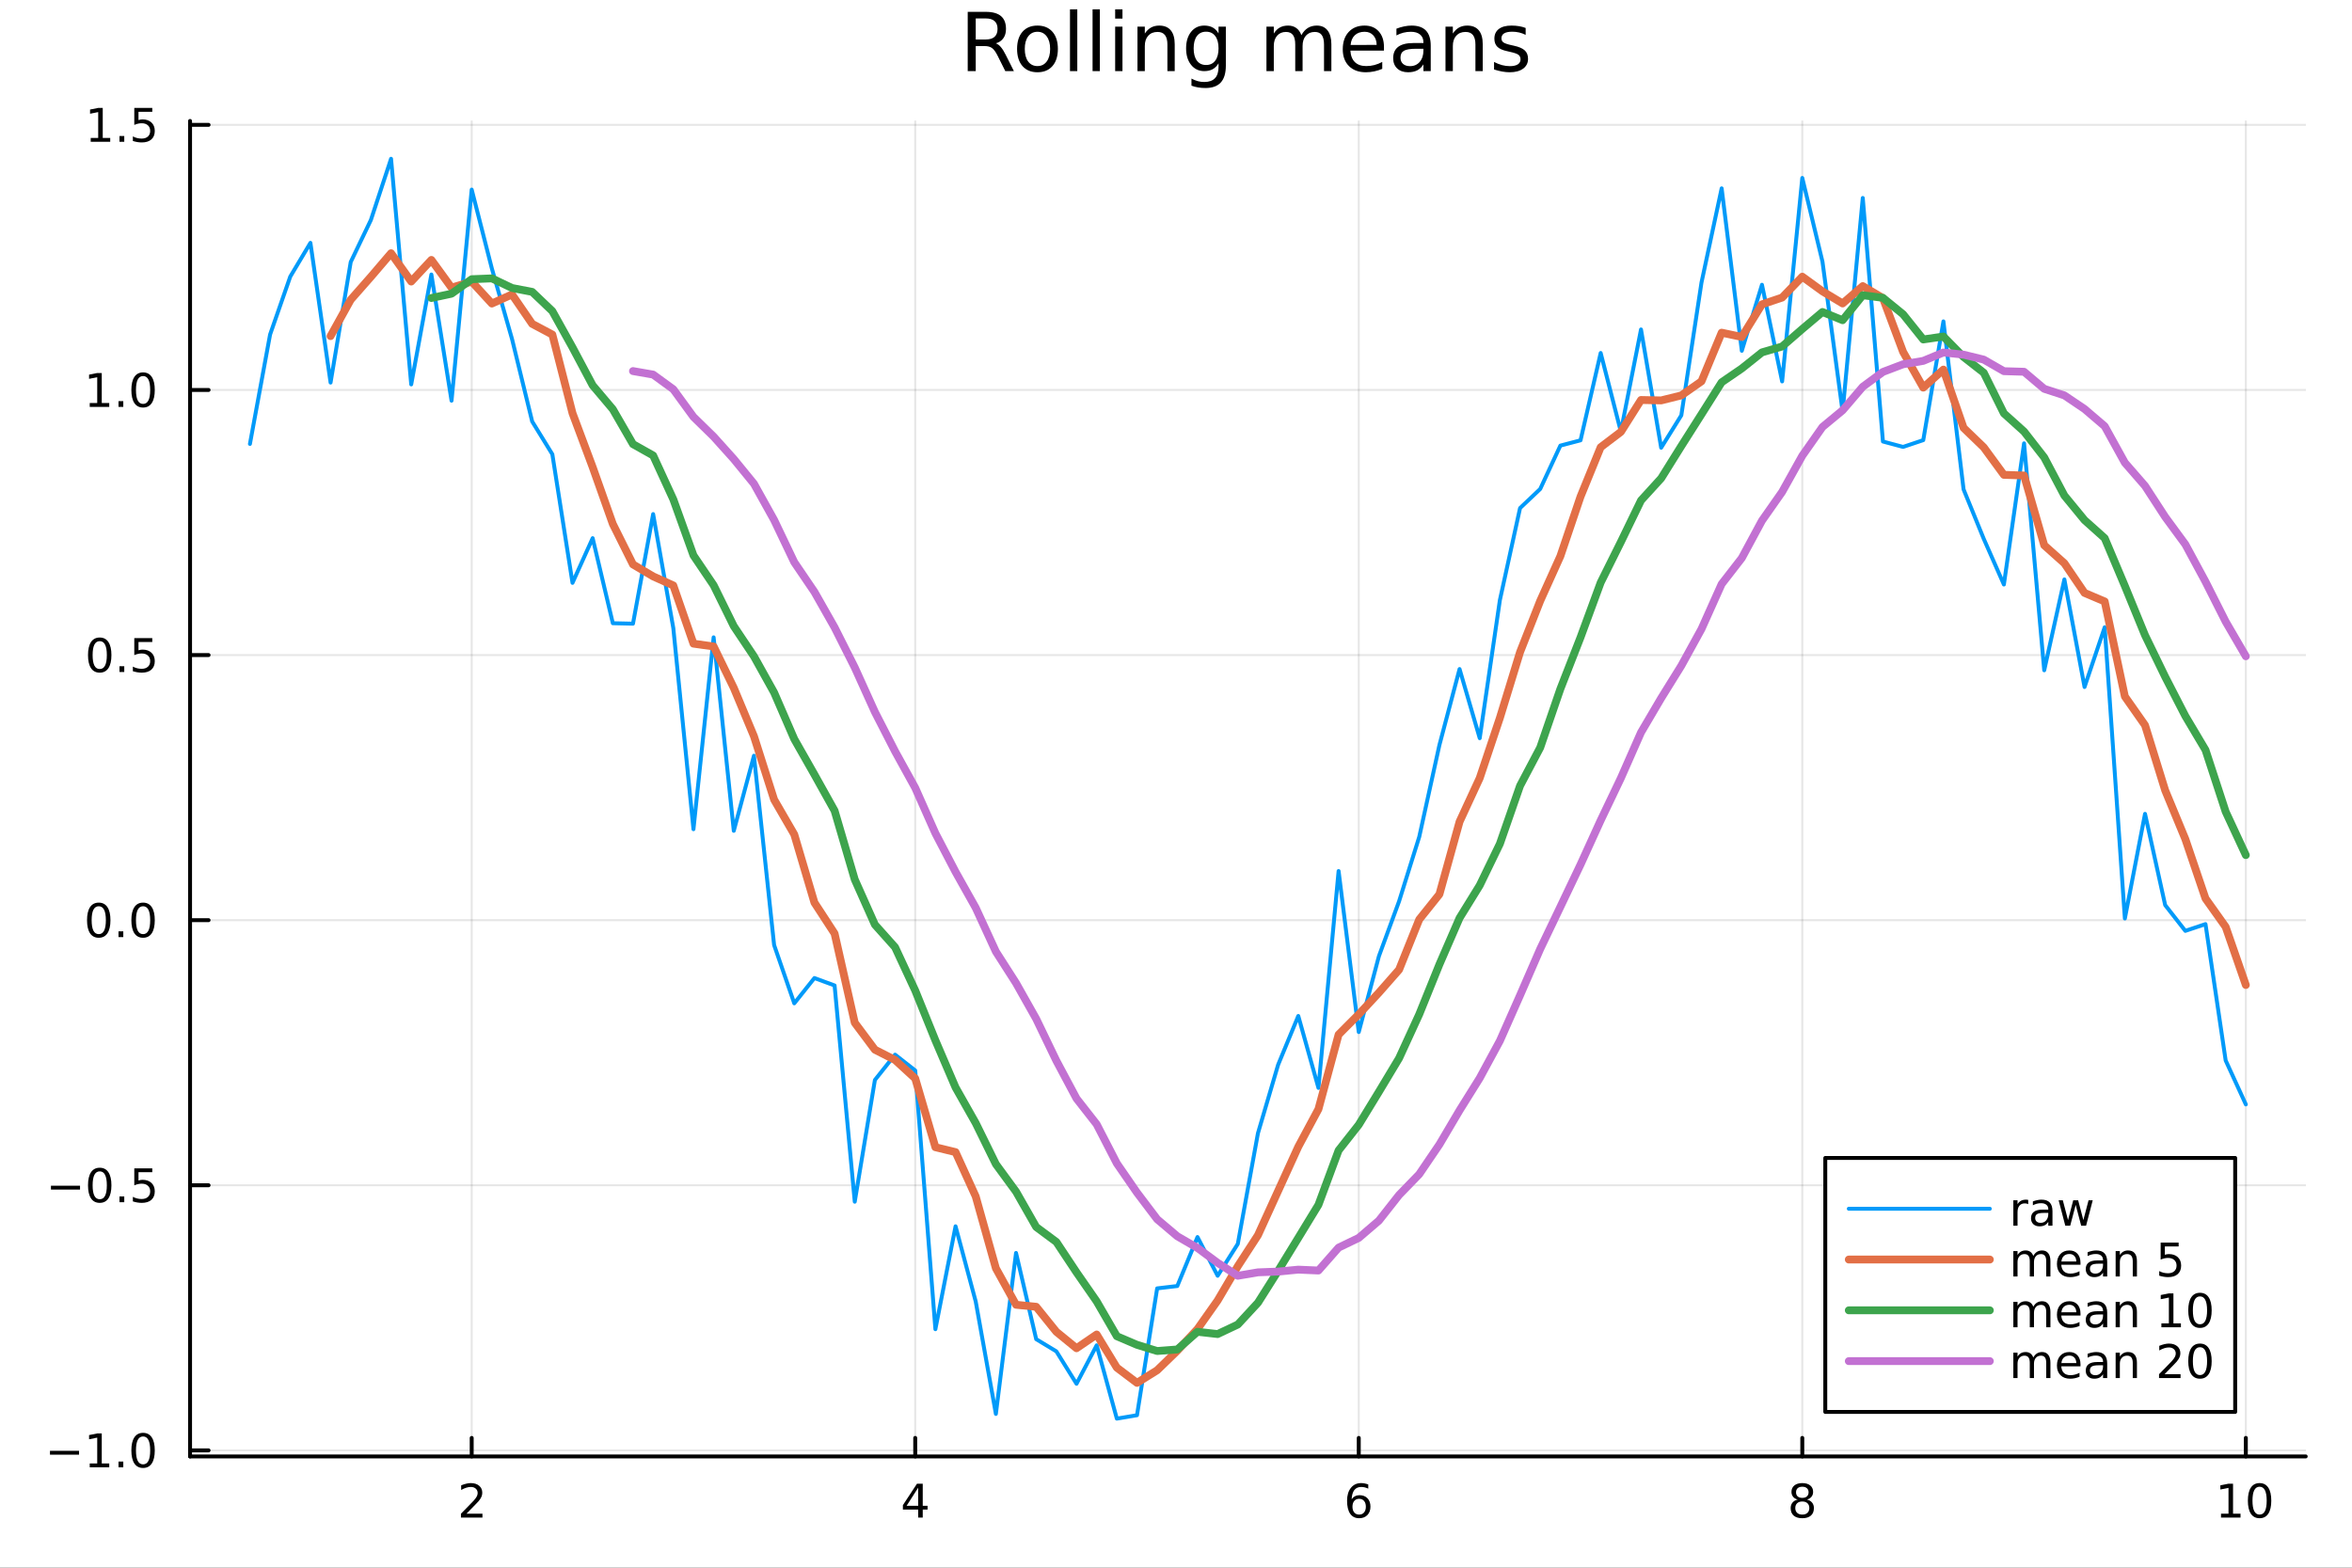 <?xml version="1.0" encoding="utf-8"?>
<svg xmlns="http://www.w3.org/2000/svg" xmlns:xlink="http://www.w3.org/1999/xlink" width="600" height="400" viewBox="0 0 2400 1600">
<rect x="0" y="0" width="2400" height="1600" fill="#333333" stroke="none"/>
<defs>
  <clipPath id="clip440">
    <rect x="0" y="0" width="2400" height="1600"/>
  </clipPath>
</defs>
<path clip-path="url(#clip440)" d="M0 1600 L2400 1600 L2400 0 L0 0  Z" fill="#ffffff" fill-rule="evenodd" fill-opacity="1"/>
<defs>
  <clipPath id="clip441">
    <rect x="480" y="0" width="1681" height="1600"/>
  </clipPath>
</defs>
<path clip-path="url(#clip440)" d="M193.936 1486.45 L2352.76 1486.45 L2352.76 123.472 L193.936 123.472  Z" fill="#ffffff" fill-rule="evenodd" fill-opacity="1"/>
<defs>
  <clipPath id="clip442">
    <rect x="193" y="123" width="2160" height="1364"/>
  </clipPath>
</defs>
<polyline clip-path="url(#clip442)" style="stroke:#000000; stroke-linecap:round; stroke-linejoin:round; stroke-width:2; stroke-opacity:0.1; fill:none" points="481.326,1486.45 481.326,123.472 "/>
<polyline clip-path="url(#clip442)" style="stroke:#000000; stroke-linecap:round; stroke-linejoin:round; stroke-width:2; stroke-opacity:0.1; fill:none" points="933.909,1486.45 933.909,123.472 "/>
<polyline clip-path="url(#clip442)" style="stroke:#000000; stroke-linecap:round; stroke-linejoin:round; stroke-width:2; stroke-opacity:0.1; fill:none" points="1386.49,1486.45 1386.49,123.472 "/>
<polyline clip-path="url(#clip442)" style="stroke:#000000; stroke-linecap:round; stroke-linejoin:round; stroke-width:2; stroke-opacity:0.1; fill:none" points="1839.07,1486.45 1839.07,123.472 "/>
<polyline clip-path="url(#clip442)" style="stroke:#000000; stroke-linecap:round; stroke-linejoin:round; stroke-width:2; stroke-opacity:0.1; fill:none" points="2291.66,1486.45 2291.66,123.472 "/>
<polyline clip-path="url(#clip440)" style="stroke:#000000; stroke-linecap:round; stroke-linejoin:round; stroke-width:4; stroke-opacity:1; fill:none" points="193.936,1486.45 2352.76,1486.45 "/>
<polyline clip-path="url(#clip440)" style="stroke:#000000; stroke-linecap:round; stroke-linejoin:round; stroke-width:4; stroke-opacity:1; fill:none" points="481.326,1486.45 481.326,1467.55 "/>
<polyline clip-path="url(#clip440)" style="stroke:#000000; stroke-linecap:round; stroke-linejoin:round; stroke-width:4; stroke-opacity:1; fill:none" points="933.909,1486.45 933.909,1467.55 "/>
<polyline clip-path="url(#clip440)" style="stroke:#000000; stroke-linecap:round; stroke-linejoin:round; stroke-width:4; stroke-opacity:1; fill:none" points="1386.49,1486.45 1386.49,1467.55 "/>
<polyline clip-path="url(#clip440)" style="stroke:#000000; stroke-linecap:round; stroke-linejoin:round; stroke-width:4; stroke-opacity:1; fill:none" points="1839.07,1486.45 1839.07,1467.55 "/>
<polyline clip-path="url(#clip440)" style="stroke:#000000; stroke-linecap:round; stroke-linejoin:round; stroke-width:4; stroke-opacity:1; fill:none" points="2291.66,1486.45 2291.66,1467.55 "/>
<path clip-path="url(#clip440)" d="M475.979 1544.91 L492.298 1544.91 L492.298 1548.85 L470.354 1548.85 L470.354 1544.91 Q473.016 1542.16 477.599 1537.53 Q482.206 1532.88 483.386 1531.53 Q485.632 1529.01 486.511 1527.27 Q487.414 1525.51 487.414 1523.82 Q487.414 1521.07 485.47 1519.33 Q483.548 1517.6 480.446 1517.6 Q478.247 1517.6 475.794 1518.36 Q473.363 1519.13 470.585 1520.68 L470.585 1515.95 Q473.409 1514.82 475.863 1514.24 Q478.317 1513.66 480.354 1513.66 Q485.724 1513.66 488.919 1516.35 Q492.113 1519.03 492.113 1523.52 Q492.113 1525.65 491.303 1527.57 Q490.516 1529.47 488.409 1532.07 Q487.831 1532.74 484.729 1535.95 Q481.627 1539.15 475.979 1544.91 Z" fill="#000000" fill-rule="nonzero" fill-opacity="1" /><path clip-path="url(#clip440)" d="M936.918 1518.36 L925.113 1536.81 L936.918 1536.81 L936.918 1518.36 M935.691 1514.29 L941.571 1514.29 L941.571 1536.81 L946.501 1536.81 L946.501 1540.7 L941.571 1540.7 L941.571 1548.85 L936.918 1548.85 L936.918 1540.7 L921.316 1540.7 L921.316 1536.19 L935.691 1514.29 Z" fill="#000000" fill-rule="nonzero" fill-opacity="1" /><path clip-path="url(#clip440)" d="M1386.9 1529.7 Q1383.75 1529.7 1381.9 1531.86 Q1380.07 1534.01 1380.07 1537.76 Q1380.07 1541.49 1381.9 1543.66 Q1383.75 1545.82 1386.9 1545.82 Q1390.04 1545.82 1391.87 1543.66 Q1393.73 1541.49 1393.73 1537.76 Q1393.73 1534.01 1391.87 1531.86 Q1390.04 1529.7 1386.9 1529.7 M1396.18 1515.05 L1396.18 1519.31 Q1394.42 1518.48 1392.61 1518.04 Q1390.83 1517.6 1389.07 1517.6 Q1384.44 1517.6 1381.99 1520.72 Q1379.56 1523.85 1379.21 1530.17 Q1380.58 1528.15 1382.64 1527.09 Q1384.7 1526 1387.17 1526 Q1392.38 1526 1395.39 1529.17 Q1398.42 1532.32 1398.42 1537.76 Q1398.42 1543.08 1395.28 1546.3 Q1392.13 1549.52 1386.9 1549.52 Q1380.9 1549.52 1377.73 1544.94 Q1374.56 1540.33 1374.56 1531.6 Q1374.56 1523.41 1378.45 1518.55 Q1382.34 1513.66 1388.89 1513.66 Q1390.65 1513.66 1392.43 1514.01 Q1394.23 1514.36 1396.18 1515.05 Z" fill="#000000" fill-rule="nonzero" fill-opacity="1" /><path clip-path="url(#clip440)" d="M1839.07 1532.44 Q1835.74 1532.44 1833.82 1534.22 Q1831.92 1536 1831.92 1539.13 Q1831.92 1542.25 1833.82 1544.03 Q1835.74 1545.82 1839.07 1545.82 Q1842.41 1545.82 1844.33 1544.03 Q1846.25 1542.23 1846.25 1539.13 Q1846.25 1536 1844.33 1534.22 Q1842.43 1532.44 1839.07 1532.44 M1834.4 1530.45 Q1831.39 1529.7 1829.7 1527.64 Q1828.03 1525.58 1828.03 1522.62 Q1828.03 1518.48 1830.97 1516.07 Q1833.94 1513.66 1839.07 1513.66 Q1844.24 1513.66 1847.18 1516.07 Q1850.12 1518.48 1850.12 1522.62 Q1850.12 1525.58 1848.43 1527.64 Q1846.76 1529.7 1843.77 1530.45 Q1847.15 1531.23 1849.03 1533.52 Q1850.93 1535.82 1850.93 1539.13 Q1850.93 1544.15 1847.85 1546.83 Q1844.79 1549.52 1839.07 1549.52 Q1833.36 1549.52 1830.28 1546.83 Q1827.22 1544.15 1827.22 1539.13 Q1827.22 1535.82 1829.12 1533.52 Q1831.02 1531.23 1834.4 1530.45 M1832.69 1523.06 Q1832.69 1525.75 1834.35 1527.25 Q1836.04 1528.76 1839.07 1528.76 Q1842.08 1528.76 1843.77 1527.25 Q1845.49 1525.75 1845.49 1523.06 Q1845.49 1520.38 1843.77 1518.87 Q1842.08 1517.37 1839.07 1517.37 Q1836.04 1517.37 1834.35 1518.87 Q1832.69 1520.38 1832.69 1523.06 Z" fill="#000000" fill-rule="nonzero" fill-opacity="1" /><path clip-path="url(#clip440)" d="M2266.34 1544.91 L2273.98 1544.91 L2273.98 1518.55 L2265.67 1520.21 L2265.67 1515.95 L2273.94 1514.29 L2278.61 1514.29 L2278.61 1544.91 L2286.25 1544.91 L2286.25 1548.85 L2266.34 1548.85 L2266.34 1544.91 Z" fill="#000000" fill-rule="nonzero" fill-opacity="1" /><path clip-path="url(#clip440)" d="M2305.7 1517.37 Q2302.09 1517.37 2300.26 1520.93 Q2298.45 1524.47 2298.45 1531.6 Q2298.45 1538.71 2300.26 1542.27 Q2302.09 1545.82 2305.7 1545.82 Q2309.33 1545.82 2311.14 1542.27 Q2312.96 1538.71 2312.96 1531.6 Q2312.96 1524.47 2311.14 1520.93 Q2309.33 1517.37 2305.7 1517.37 M2305.7 1513.66 Q2311.51 1513.66 2314.56 1518.27 Q2317.64 1522.85 2317.64 1531.6 Q2317.64 1540.33 2314.56 1544.94 Q2311.51 1549.52 2305.7 1549.52 Q2299.89 1549.52 2296.81 1544.94 Q2293.75 1540.33 2293.75 1531.6 Q2293.75 1522.85 2296.81 1518.27 Q2299.89 1513.66 2305.7 1513.66 Z" fill="#000000" fill-rule="nonzero" fill-opacity="1" /><polyline clip-path="url(#clip442)" style="stroke:#000000; stroke-linecap:round; stroke-linejoin:round; stroke-width:2; stroke-opacity:0.1; fill:none" points="193.936,1480.28 2352.76,1480.28 "/>
<polyline clip-path="url(#clip442)" style="stroke:#000000; stroke-linecap:round; stroke-linejoin:round; stroke-width:2; stroke-opacity:0.1; fill:none" points="193.936,1209.71 2352.76,1209.71 "/>
<polyline clip-path="url(#clip442)" style="stroke:#000000; stroke-linecap:round; stroke-linejoin:round; stroke-width:2; stroke-opacity:0.1; fill:none" points="193.936,939.14 2352.76,939.14 "/>
<polyline clip-path="url(#clip442)" style="stroke:#000000; stroke-linecap:round; stroke-linejoin:round; stroke-width:2; stroke-opacity:0.1; fill:none" points="193.936,668.569 2352.76,668.569 "/>
<polyline clip-path="url(#clip442)" style="stroke:#000000; stroke-linecap:round; stroke-linejoin:round; stroke-width:2; stroke-opacity:0.1; fill:none" points="193.936,397.997 2352.76,397.997 "/>
<polyline clip-path="url(#clip442)" style="stroke:#000000; stroke-linecap:round; stroke-linejoin:round; stroke-width:2; stroke-opacity:0.1; fill:none" points="193.936,127.426 2352.76,127.426 "/>
<polyline clip-path="url(#clip440)" style="stroke:#000000; stroke-linecap:round; stroke-linejoin:round; stroke-width:4; stroke-opacity:1; fill:none" points="193.936,1486.45 193.936,123.472 "/>
<polyline clip-path="url(#clip440)" style="stroke:#000000; stroke-linecap:round; stroke-linejoin:round; stroke-width:4; stroke-opacity:1; fill:none" points="193.936,1480.28 212.834,1480.28 "/>
<polyline clip-path="url(#clip440)" style="stroke:#000000; stroke-linecap:round; stroke-linejoin:round; stroke-width:4; stroke-opacity:1; fill:none" points="193.936,1209.71 212.834,1209.71 "/>
<polyline clip-path="url(#clip440)" style="stroke:#000000; stroke-linecap:round; stroke-linejoin:round; stroke-width:4; stroke-opacity:1; fill:none" points="193.936,939.14 212.834,939.14 "/>
<polyline clip-path="url(#clip440)" style="stroke:#000000; stroke-linecap:round; stroke-linejoin:round; stroke-width:4; stroke-opacity:1; fill:none" points="193.936,668.569 212.834,668.569 "/>
<polyline clip-path="url(#clip440)" style="stroke:#000000; stroke-linecap:round; stroke-linejoin:round; stroke-width:4; stroke-opacity:1; fill:none" points="193.936,397.997 212.834,397.997 "/>
<polyline clip-path="url(#clip440)" style="stroke:#000000; stroke-linecap:round; stroke-linejoin:round; stroke-width:4; stroke-opacity:1; fill:none" points="193.936,127.426 212.834,127.426 "/>
<path clip-path="url(#clip440)" d="M50.992 1480.73 L80.668 1480.73 L80.668 1484.67 L50.992 1484.67 L50.992 1480.73 Z" fill="#000000" fill-rule="nonzero" fill-opacity="1" /><path clip-path="url(#clip440)" d="M91.571 1493.63 L99.21 1493.63 L99.21 1467.26 L90.899 1468.93 L90.899 1464.67 L99.163 1463 L103.839 1463 L103.839 1493.63 L111.478 1493.63 L111.478 1497.56 L91.571 1497.56 L91.571 1493.63 Z" fill="#000000" fill-rule="nonzero" fill-opacity="1" /><path clip-path="url(#clip440)" d="M120.922 1491.68 L125.807 1491.68 L125.807 1497.56 L120.922 1497.56 L120.922 1491.68 Z" fill="#000000" fill-rule="nonzero" fill-opacity="1" /><path clip-path="url(#clip440)" d="M145.992 1466.08 Q142.381 1466.08 140.552 1469.65 Q138.746 1473.19 138.746 1480.32 Q138.746 1487.42 140.552 1490.99 Q142.381 1494.53 145.992 1494.53 Q149.626 1494.53 151.431 1490.99 Q153.26 1487.42 153.26 1480.32 Q153.26 1473.19 151.431 1469.65 Q149.626 1466.08 145.992 1466.08 M145.992 1462.38 Q151.802 1462.38 154.857 1466.98 Q157.936 1471.57 157.936 1480.32 Q157.936 1489.04 154.857 1493.65 Q151.802 1498.23 145.992 1498.23 Q140.181 1498.23 137.103 1493.65 Q134.047 1489.04 134.047 1480.32 Q134.047 1471.57 137.103 1466.98 Q140.181 1462.38 145.992 1462.38 Z" fill="#000000" fill-rule="nonzero" fill-opacity="1" /><path clip-path="url(#clip440)" d="M51.987 1210.16 L81.663 1210.16 L81.663 1214.1 L51.987 1214.1 L51.987 1210.16 Z" fill="#000000" fill-rule="nonzero" fill-opacity="1" /><path clip-path="url(#clip440)" d="M101.756 1195.51 Q98.145 1195.51 96.316 1199.07 Q94.51 1202.62 94.51 1209.75 Q94.51 1216.85 96.316 1220.42 Q98.145 1223.96 101.756 1223.96 Q105.39 1223.96 107.196 1220.42 Q109.024 1216.85 109.024 1209.75 Q109.024 1202.62 107.196 1199.07 Q105.39 1195.51 101.756 1195.51 M101.756 1191.81 Q107.566 1191.81 110.621 1196.41 Q113.7 1201 113.7 1209.75 Q113.7 1218.47 110.621 1223.08 Q107.566 1227.66 101.756 1227.66 Q95.946 1227.66 92.867 1223.08 Q89.811 1218.47 89.811 1209.75 Q89.811 1201 92.867 1196.41 Q95.946 1191.81 101.756 1191.81 Z" fill="#000000" fill-rule="nonzero" fill-opacity="1" /><path clip-path="url(#clip440)" d="M121.918 1221.11 L126.802 1221.11 L126.802 1226.99 L121.918 1226.99 L121.918 1221.11 Z" fill="#000000" fill-rule="nonzero" fill-opacity="1" /><path clip-path="url(#clip440)" d="M137.033 1192.43 L155.39 1192.43 L155.39 1196.37 L141.316 1196.37 L141.316 1204.84 Q142.334 1204.49 143.353 1204.33 Q144.371 1204.14 145.39 1204.14 Q151.177 1204.14 154.556 1207.32 Q157.936 1210.49 157.936 1215.9 Q157.936 1221.48 154.464 1224.58 Q150.992 1227.66 144.672 1227.66 Q142.496 1227.66 140.228 1227.29 Q137.982 1226.92 135.575 1226.18 L135.575 1221.48 Q137.658 1222.62 139.881 1223.17 Q142.103 1223.73 144.58 1223.73 Q148.584 1223.73 150.922 1221.62 Q153.26 1219.51 153.26 1215.9 Q153.26 1212.29 150.922 1210.19 Q148.584 1208.08 144.58 1208.08 Q142.705 1208.08 140.83 1208.5 Q138.978 1208.91 137.033 1209.79 L137.033 1192.43 Z" fill="#000000" fill-rule="nonzero" fill-opacity="1" /><path clip-path="url(#clip440)" d="M100.76 924.939 Q97.149 924.939 95.321 928.503 Q93.515 932.045 93.515 939.175 Q93.515 946.281 95.321 949.846 Q97.149 953.388 100.76 953.388 Q104.395 953.388 106.2 949.846 Q108.029 946.281 108.029 939.175 Q108.029 932.045 106.2 928.503 Q104.395 924.939 100.76 924.939 M100.76 921.235 Q106.571 921.235 109.626 925.841 Q112.705 930.425 112.705 939.175 Q112.705 947.901 109.626 952.508 Q106.571 957.091 100.76 957.091 Q94.95 957.091 91.871 952.508 Q88.816 947.901 88.816 939.175 Q88.816 930.425 91.871 925.841 Q94.95 921.235 100.76 921.235 Z" fill="#000000" fill-rule="nonzero" fill-opacity="1" /><path clip-path="url(#clip440)" d="M120.922 950.54 L125.807 950.54 L125.807 956.42 L120.922 956.42 L120.922 950.54 Z" fill="#000000" fill-rule="nonzero" fill-opacity="1" /><path clip-path="url(#clip440)" d="M145.992 924.939 Q142.381 924.939 140.552 928.503 Q138.746 932.045 138.746 939.175 Q138.746 946.281 140.552 949.846 Q142.381 953.388 145.992 953.388 Q149.626 953.388 151.431 949.846 Q153.26 946.281 153.26 939.175 Q153.26 932.045 151.431 928.503 Q149.626 924.939 145.992 924.939 M145.992 921.235 Q151.802 921.235 154.857 925.841 Q157.936 930.425 157.936 939.175 Q157.936 947.901 154.857 952.508 Q151.802 957.091 145.992 957.091 Q140.181 957.091 137.103 952.508 Q134.047 947.901 134.047 939.175 Q134.047 930.425 137.103 925.841 Q140.181 921.235 145.992 921.235 Z" fill="#000000" fill-rule="nonzero" fill-opacity="1" /><path clip-path="url(#clip440)" d="M101.756 654.367 Q98.145 654.367 96.316 657.932 Q94.51 661.474 94.51 668.603 Q94.51 675.71 96.316 679.275 Q98.145 682.816 101.756 682.816 Q105.39 682.816 107.196 679.275 Q109.024 675.71 109.024 668.603 Q109.024 661.474 107.196 657.932 Q105.39 654.367 101.756 654.367 M101.756 650.664 Q107.566 650.664 110.621 655.27 Q113.7 659.853 113.7 668.603 Q113.7 677.33 110.621 681.937 Q107.566 686.52 101.756 686.52 Q95.946 686.52 92.867 681.937 Q89.811 677.33 89.811 668.603 Q89.811 659.853 92.867 655.27 Q95.946 650.664 101.756 650.664 Z" fill="#000000" fill-rule="nonzero" fill-opacity="1" /><path clip-path="url(#clip440)" d="M121.918 679.969 L126.802 679.969 L126.802 685.849 L121.918 685.849 L121.918 679.969 Z" fill="#000000" fill-rule="nonzero" fill-opacity="1" /><path clip-path="url(#clip440)" d="M137.033 651.289 L155.39 651.289 L155.39 655.224 L141.316 655.224 L141.316 663.696 Q142.334 663.349 143.353 663.187 Q144.371 663.002 145.39 663.002 Q151.177 663.002 154.556 666.173 Q157.936 669.344 157.936 674.761 Q157.936 680.339 154.464 683.441 Q150.992 686.52 144.672 686.52 Q142.496 686.52 140.228 686.15 Q137.982 685.779 135.575 685.039 L135.575 680.339 Q137.658 681.474 139.881 682.029 Q142.103 682.585 144.58 682.585 Q148.584 682.585 150.922 680.478 Q153.26 678.372 153.26 674.761 Q153.26 671.15 150.922 669.043 Q148.584 666.937 144.58 666.937 Q142.705 666.937 140.83 667.353 Q138.978 667.77 137.033 668.65 L137.033 651.289 Z" fill="#000000" fill-rule="nonzero" fill-opacity="1" /><path clip-path="url(#clip440)" d="M91.571 411.342 L99.21 411.342 L99.21 384.977 L90.899 386.643 L90.899 382.384 L99.163 380.717 L103.839 380.717 L103.839 411.342 L111.478 411.342 L111.478 415.277 L91.571 415.277 L91.571 411.342 Z" fill="#000000" fill-rule="nonzero" fill-opacity="1" /><path clip-path="url(#clip440)" d="M120.922 409.398 L125.807 409.398 L125.807 415.277 L120.922 415.277 L120.922 409.398 Z" fill="#000000" fill-rule="nonzero" fill-opacity="1" /><path clip-path="url(#clip440)" d="M145.992 383.796 Q142.381 383.796 140.552 387.361 Q138.746 390.903 138.746 398.032 Q138.746 405.139 140.552 408.703 Q142.381 412.245 145.992 412.245 Q149.626 412.245 151.431 408.703 Q153.26 405.139 153.26 398.032 Q153.26 390.903 151.431 387.361 Q149.626 383.796 145.992 383.796 M145.992 380.092 Q151.802 380.092 154.857 384.699 Q157.936 389.282 157.936 398.032 Q157.936 406.759 154.857 411.365 Q151.802 415.949 145.992 415.949 Q140.181 415.949 137.103 411.365 Q134.047 406.759 134.047 398.032 Q134.047 389.282 137.103 384.699 Q140.181 380.092 145.992 380.092 Z" fill="#000000" fill-rule="nonzero" fill-opacity="1" /><path clip-path="url(#clip440)" d="M92.566 140.771 L100.205 140.771 L100.205 114.405 L91.895 116.072 L91.895 111.813 L100.159 110.146 L104.834 110.146 L104.834 140.771 L112.473 140.771 L112.473 144.706 L92.566 144.706 L92.566 140.771 Z" fill="#000000" fill-rule="nonzero" fill-opacity="1" /><path clip-path="url(#clip440)" d="M121.918 138.827 L126.802 138.827 L126.802 144.706 L121.918 144.706 L121.918 138.827 Z" fill="#000000" fill-rule="nonzero" fill-opacity="1" /><path clip-path="url(#clip440)" d="M137.033 110.146 L155.39 110.146 L155.39 114.081 L141.316 114.081 L141.316 122.554 Q142.334 122.206 143.353 122.044 Q144.371 121.859 145.39 121.859 Q151.177 121.859 154.556 125.03 Q157.936 128.202 157.936 133.618 Q157.936 139.197 154.464 142.299 Q150.992 145.377 144.672 145.377 Q142.496 145.377 140.228 145.007 Q137.982 144.637 135.575 143.896 L135.575 139.197 Q137.658 140.331 139.881 140.887 Q142.103 141.442 144.58 141.442 Q148.584 141.442 150.922 139.336 Q153.26 137.229 153.26 133.618 Q153.26 130.007 150.922 127.901 Q148.584 125.794 144.58 125.794 Q142.705 125.794 140.83 126.211 Q138.978 126.628 137.033 127.507 L137.033 110.146 Z" fill="#000000" fill-rule="nonzero" fill-opacity="1" /><path clip-path="url(#clip440)" d="M1016.15 44.22 Q1018.79 45.111 1021.26 48.028 Q1023.77 50.944 1026.28 56.048 L1034.59 72.576 L1025.8 72.576 L1018.06 57.061 Q1015.06 50.985 1012.22 49 Q1009.43 47.015 1004.57 47.015 L995.656 47.015 L995.656 72.576 L987.474 72.576 L987.474 12.096 L1005.95 12.096 Q1016.32 12.096 1021.42 16.43 Q1026.52 20.765 1026.52 29.515 Q1026.52 35.227 1023.85 38.994 Q1021.22 42.761 1016.15 44.22 M995.656 18.82 L995.656 40.29 L1005.95 40.29 Q1011.86 40.29 1014.86 37.576 Q1017.9 34.822 1017.9 29.515 Q1017.9 24.208 1014.86 21.535 Q1011.86 18.82 1005.95 18.82 L995.656 18.82 Z" fill="#000000" fill-rule="nonzero" fill-opacity="1" /><path clip-path="url(#clip440)" d="M1058.65 32.431 Q1052.65 32.431 1049.17 37.131 Q1045.69 41.789 1045.69 49.931 Q1045.69 58.074 1049.13 62.773 Q1052.61 67.431 1058.65 67.431 Q1064.6 67.431 1068.09 62.732 Q1071.57 58.033 1071.57 49.931 Q1071.57 41.87 1068.09 37.171 Q1064.6 32.431 1058.65 32.431 M1058.65 26.112 Q1068.37 26.112 1073.92 32.431 Q1079.47 38.751 1079.47 49.931 Q1079.47 61.071 1073.92 67.431 Q1068.37 73.751 1058.65 73.751 Q1048.89 73.751 1043.34 67.431 Q1037.83 61.071 1037.83 49.931 Q1037.83 38.751 1043.34 32.431 Q1048.89 26.112 1058.65 26.112 Z" fill="#000000" fill-rule="nonzero" fill-opacity="1" /><path clip-path="url(#clip440)" d="M1091.82 9.544 L1099.28 9.544 L1099.28 72.576 L1091.82 72.576 L1091.82 9.544 Z" fill="#000000" fill-rule="nonzero" fill-opacity="1" /><path clip-path="url(#clip440)" d="M1114.87 9.544 L1122.33 9.544 L1122.33 72.576 L1114.87 72.576 L1114.87 9.544 Z" fill="#000000" fill-rule="nonzero" fill-opacity="1" /><path clip-path="url(#clip440)" d="M1137.92 27.206 L1145.38 27.206 L1145.38 72.576 L1137.92 72.576 L1137.92 27.206 M1137.92 9.544 L1145.38 9.544 L1145.38 18.983 L1137.92 18.983 L1137.92 9.544 Z" fill="#000000" fill-rule="nonzero" fill-opacity="1" /><path clip-path="url(#clip440)" d="M1198.69 45.192 L1198.69 72.576 L1191.23 72.576 L1191.23 45.435 Q1191.23 38.994 1188.72 35.794 Q1186.21 32.594 1181.19 32.594 Q1175.15 32.594 1171.67 36.442 Q1168.18 40.29 1168.18 46.934 L1168.18 72.576 L1160.69 72.576 L1160.69 27.206 L1168.18 27.206 L1168.18 34.254 Q1170.86 30.163 1174.46 28.138 Q1178.11 26.112 1182.85 26.112 Q1190.67 26.112 1194.68 30.973 Q1198.69 35.794 1198.69 45.192 Z" fill="#000000" fill-rule="nonzero" fill-opacity="1" /><path clip-path="url(#clip440)" d="M1243.41 49.364 Q1243.41 41.263 1240.05 36.806 Q1236.73 32.35 1230.69 32.35 Q1224.69 32.35 1221.33 36.806 Q1218.01 41.263 1218.01 49.364 Q1218.01 57.426 1221.33 61.882 Q1224.69 66.338 1230.69 66.338 Q1236.73 66.338 1240.05 61.882 Q1243.41 57.426 1243.41 49.364 M1250.86 66.945 Q1250.86 78.531 1245.72 84.162 Q1240.57 89.833 1229.96 89.833 Q1226.03 89.833 1222.55 89.225 Q1219.06 88.658 1215.78 87.443 L1215.78 80.192 Q1219.06 81.974 1222.26 82.825 Q1225.46 83.675 1228.79 83.675 Q1236.12 83.675 1239.76 79.827 Q1243.41 76.019 1243.41 68.282 L1243.41 64.596 Q1241.1 68.606 1237.5 70.591 Q1233.89 72.576 1228.87 72.576 Q1220.52 72.576 1215.42 66.216 Q1210.31 59.856 1210.31 49.364 Q1210.31 38.832 1215.42 32.472 Q1220.52 26.112 1228.87 26.112 Q1233.89 26.112 1237.5 28.097 Q1241.1 30.082 1243.41 34.092 L1243.41 27.206 L1250.86 27.206 L1250.86 66.945 Z" fill="#000000" fill-rule="nonzero" fill-opacity="1" /><path clip-path="url(#clip440)" d="M1327.91 35.915 Q1330.71 30.892 1334.6 28.502 Q1338.48 26.112 1343.75 26.112 Q1350.84 26.112 1354.69 31.095 Q1358.54 36.037 1358.54 45.192 L1358.54 72.576 L1351.04 72.576 L1351.04 45.435 Q1351.04 38.913 1348.73 35.753 Q1346.42 32.594 1341.68 32.594 Q1335.89 32.594 1332.53 36.442 Q1329.17 40.29 1329.17 46.934 L1329.17 72.576 L1321.67 72.576 L1321.67 45.435 Q1321.67 38.873 1319.36 35.753 Q1317.06 32.594 1312.23 32.594 Q1306.52 32.594 1303.16 36.482 Q1299.8 40.331 1299.8 46.934 L1299.8 72.576 L1292.3 72.576 L1292.3 27.206 L1299.8 27.206 L1299.8 34.254 Q1302.35 30.082 1305.92 28.097 Q1309.48 26.112 1314.38 26.112 Q1319.32 26.112 1322.77 28.624 Q1326.25 31.135 1327.91 35.915 Z" fill="#000000" fill-rule="nonzero" fill-opacity="1" /><path clip-path="url(#clip440)" d="M1412.21 48.028 L1412.21 51.673 L1377.94 51.673 Q1378.43 59.37 1382.56 63.421 Q1386.73 67.431 1394.14 67.431 Q1398.44 67.431 1402.45 66.378 Q1406.5 65.325 1410.47 63.218 L1410.47 70.267 Q1406.46 71.968 1402.25 72.86 Q1398.03 73.751 1393.7 73.751 Q1382.84 73.751 1376.48 67.431 Q1370.16 61.112 1370.16 50.337 Q1370.16 39.197 1376.16 32.675 Q1382.19 26.112 1392.4 26.112 Q1401.56 26.112 1406.86 32.026 Q1412.21 37.9 1412.21 48.028 M1404.76 45.84 Q1404.68 39.723 1401.31 36.077 Q1397.99 32.431 1392.48 32.431 Q1386.24 32.431 1382.48 35.956 Q1378.75 39.48 1378.18 45.88 L1404.76 45.84 Z" fill="#000000" fill-rule="nonzero" fill-opacity="1" /><path clip-path="url(#clip440)" d="M1445.06 49.769 Q1436.03 49.769 1432.55 51.835 Q1429.06 53.901 1429.06 58.884 Q1429.06 62.854 1431.66 65.203 Q1434.29 67.512 1438.78 67.512 Q1444.98 67.512 1448.71 63.137 Q1452.48 58.722 1452.48 51.43 L1452.48 49.769 L1445.06 49.769 M1459.93 46.691 L1459.93 72.576 L1452.48 72.576 L1452.48 65.689 Q1449.92 69.821 1446.12 71.806 Q1442.31 73.751 1436.8 73.751 Q1429.83 73.751 1425.7 69.862 Q1421.61 65.933 1421.61 59.37 Q1421.61 51.714 1426.71 47.825 Q1431.86 43.936 1442.03 43.936 L1452.48 43.936 L1452.48 43.207 Q1452.48 38.062 1449.07 35.267 Q1445.71 32.431 1439.6 32.431 Q1435.71 32.431 1432.02 33.363 Q1428.33 34.295 1424.93 36.158 L1424.93 29.272 Q1429.02 27.692 1432.87 26.922 Q1436.72 26.112 1440.36 26.112 Q1450.21 26.112 1455.07 31.216 Q1459.93 36.32 1459.93 46.691 Z" fill="#000000" fill-rule="nonzero" fill-opacity="1" /><path clip-path="url(#clip440)" d="M1513 45.192 L1513 72.576 L1505.54 72.576 L1505.54 45.435 Q1505.54 38.994 1503.03 35.794 Q1500.52 32.594 1495.5 32.594 Q1489.46 32.594 1485.98 36.442 Q1482.49 40.29 1482.49 46.934 L1482.49 72.576 L1475 72.576 L1475 27.206 L1482.49 27.206 L1482.49 34.254 Q1485.17 30.163 1488.77 28.138 Q1492.42 26.112 1497.16 26.112 Q1504.98 26.112 1508.99 30.973 Q1513 35.794 1513 45.192 Z" fill="#000000" fill-rule="nonzero" fill-opacity="1" /><path clip-path="url(#clip440)" d="M1556.79 28.543 L1556.79 35.591 Q1553.63 33.971 1550.23 33.161 Q1546.82 32.35 1543.18 32.35 Q1537.63 32.35 1534.83 34.052 Q1532.08 35.753 1532.08 39.156 Q1532.08 41.749 1534.06 43.248 Q1536.05 44.706 1542.04 46.043 L1544.59 46.61 Q1552.53 48.311 1555.86 51.43 Q1559.22 54.509 1559.22 60.059 Q1559.22 66.378 1554.2 70.064 Q1549.21 73.751 1540.46 73.751 Q1536.82 73.751 1532.85 73.022 Q1528.92 72.333 1524.54 70.915 L1524.54 63.218 Q1528.67 65.365 1532.68 66.459 Q1536.7 67.512 1540.62 67.512 Q1545.89 67.512 1548.73 65.73 Q1551.56 63.907 1551.56 60.626 Q1551.56 57.588 1549.5 55.967 Q1547.47 54.347 1540.54 52.848 L1537.95 52.24 Q1531.02 50.782 1527.95 47.785 Q1524.87 44.746 1524.87 39.48 Q1524.87 33.08 1529.4 29.596 Q1533.94 26.112 1542.29 26.112 Q1546.42 26.112 1550.06 26.72 Q1553.71 27.327 1556.79 28.543 Z" fill="#000000" fill-rule="nonzero" fill-opacity="1" /><polyline clip-path="url(#clip442)" style="stroke:#009af9; stroke-linecap:round; stroke-linejoin:round; stroke-width:4; stroke-opacity:1; fill:none" points="255.035,453.083 275.607,341.41 296.179,282.329 316.751,247.863 337.322,390.448 357.894,267.401 378.466,224.485 399.038,162.047 419.61,392.322 440.182,280.16 460.754,408.946 481.326,193.503 501.898,274.035 522.47,345.984 543.042,430.172 563.614,463.632 584.186,594.875 604.758,549.256 625.33,636.066 645.902,636.526 666.474,524.687 687.046,641 707.617,846.304 728.189,650.467 748.761,847.942 769.333,771.305 789.905,964.513 810.477,1024.02 831.049,998.202 851.621,1005.78 872.193,1226.48 892.765,1102.24 913.337,1076.41 933.909,1092.54 954.481,1356.59 975.053,1251.58 995.625,1328.31 1016.2,1443.06 1036.77,1278.77 1057.34,1366.77 1077.91,1379.21 1098.48,1412.29 1119.06,1373.02 1139.63,1447.87 1160.2,1444.39 1180.77,1314.94 1201.34,1312.52 1221.92,1262.55 1242.49,1302.06 1263.06,1269.54 1283.63,1156.56 1304.2,1086.73 1324.78,1036.91 1345.35,1110.31 1365.92,888.994 1386.49,1053.33 1407.06,975.891 1427.64,919.835 1448.21,854.102 1468.78,760.46 1489.35,682.842 1509.92,753.412 1530.5,612.454 1551.07,518.558 1571.64,499.064 1592.21,454.798 1612.78,449.393 1633.35,360.267 1653.93,440.442 1674.5,336.239 1695.07,456.957 1715.64,423.853 1736.21,288.391 1756.79,192.241 1777.36,358.021 1797.93,290.638 1818.5,389.285 1839.07,181.633 1859.65,266.985 1880.22,419.989 1900.79,202.059 1921.36,450.612 1941.93,456.121 1962.51,449.205 1983.08,328.003 2003.65,499.489 2024.22,549.892 2044.79,596.577 2065.37,452.461 2085.94,684.094 2106.51,591.36 2127.08,701.162 2147.65,640.182 2168.23,937.433 2188.8,830.624 2209.37,923.775 2229.94,950.059 2250.51,943.142 2271.09,1082.32 2291.66,1127.17 "/>
<polyline clip-path="url(#clip442)" style="stroke:#e26f46; stroke-linecap:round; stroke-linejoin:round; stroke-width:8; stroke-opacity:1; fill:none" points="337.322,343.027 357.894,305.89 378.466,282.505 399.038,258.449 419.61,287.34 440.182,265.283 460.754,293.592 481.326,287.396 501.898,309.793 522.47,300.526 543.042,330.528 563.614,341.465 584.186,421.739 604.758,476.784 625.33,534.8 645.902,576.071 666.474,588.282 687.046,597.507 707.617,656.916 728.189,659.797 748.761,702.08 769.333,751.404 789.905,816.106 810.477,851.65 831.049,921.197 851.621,952.765 872.193,1043.8 892.765,1071.34 913.337,1081.82 933.909,1100.69 954.481,1170.85 975.053,1175.87 995.625,1221.09 1016.2,1294.42 1036.77,1331.66 1057.34,1333.7 1077.91,1359.22 1098.48,1376.02 1119.06,1362.01 1139.63,1395.83 1160.2,1411.36 1180.77,1398.5 1201.34,1378.55 1221.92,1356.45 1242.49,1327.29 1263.06,1292.32 1283.63,1260.65 1304.2,1215.49 1324.78,1170.36 1345.35,1132.01 1365.92,1055.9 1386.49,1035.25 1407.06,1013.09 1427.64,989.672 1448.21,938.431 1468.78,912.724 1489.35,838.626 1509.92,794.13 1530.5,732.654 1551.07,665.545 1571.64,613.266 1592.21,567.657 1612.78,506.854 1633.35,456.416 1653.93,440.793 1674.5,408.228 1695.07,408.66 1715.64,403.552 1736.21,389.177 1756.79,339.536 1777.36,343.893 1797.93,310.629 1818.5,303.715 1839.07,282.364 1859.65,297.313 1880.22,309.706 1900.79,291.99 1921.36,304.256 1941.93,359.153 1962.51,395.597 1983.08,377.2 2003.65,436.686 2024.22,456.542 2044.79,484.633 2065.37,485.284 2085.94,556.502 2106.51,574.877 2127.08,605.131 2147.65,613.852 2168.23,710.846 2188.8,740.152 2209.37,806.635 2229.94,856.415 2250.51,917.007 2271.09,945.985 2291.66,1005.29 "/>
<polyline clip-path="url(#clip442)" style="stroke:#3da44d; stroke-linecap:round; stroke-linejoin:round; stroke-width:8; stroke-opacity:1; fill:none" points="440.182,304.155 460.754,299.741 481.326,284.95 501.898,284.121 522.47,293.933 543.042,297.905 563.614,317.529 584.186,354.568 604.758,393.288 625.33,417.663 645.902,453.299 666.474,464.873 687.046,509.623 707.617,566.85 728.189,597.298 748.761,639.075 769.333,669.843 789.905,706.807 810.477,754.283 831.049,790.497 851.621,827.422 872.193,897.602 892.765,943.726 913.337,966.736 933.909,1010.94 954.481,1061.81 975.053,1109.84 995.625,1146.22 1016.2,1188.12 1036.77,1216.18 1057.34,1252.28 1077.91,1267.55 1098.48,1298.55 1119.06,1328.21 1139.63,1363.75 1160.2,1372.53 1180.77,1378.86 1201.34,1377.28 1221.92,1359.23 1242.49,1361.56 1263.06,1351.84 1283.63,1329.57 1304.2,1297.02 1324.78,1263.41 1345.35,1229.65 1365.92,1174.11 1386.49,1147.95 1407.06,1114.29 1427.64,1080.02 1448.21,1035.22 1468.78,984.312 1489.35,936.94 1509.92,903.608 1530.5,861.163 1551.07,801.988 1571.64,762.995 1592.21,703.142 1612.78,650.492 1633.35,594.535 1653.93,553.169 1674.5,510.747 1695.07,488.159 1715.64,455.203 1736.21,422.796 1756.79,390.165 1777.36,376.06 1797.93,359.644 1818.5,353.634 1839.07,335.77 1859.65,318.424 1880.22,326.799 1900.79,301.31 1921.36,303.985 1941.93,320.758 1962.51,346.455 1983.08,343.453 2003.65,364.338 2024.22,380.399 2044.79,421.893 2065.37,440.441 2085.94,466.851 2106.51,505.781 2127.08,530.836 2147.65,549.242 2168.23,598.065 2188.8,648.327 2209.37,690.756 2229.94,730.773 2250.51,765.429 2271.09,828.416 2291.66,872.723 "/>
<polyline clip-path="url(#clip442)" style="stroke:#c271d2; stroke-linecap:round; stroke-linejoin:round; stroke-width:8; stroke-opacity:1; fill:none" points="645.902,378.727 666.474,382.307 687.046,397.287 707.617,425.485 728.189,445.616 748.761,468.49 769.333,493.686 789.905,530.687 810.477,573.786 831.049,604.08 851.621,640.361 872.193,681.238 892.765,726.674 913.337,766.793 933.909,804.121 954.481,850.442 975.053,889.839 995.625,926.511 1016.2,971.201 1036.77,1003.34 1057.34,1039.85 1077.91,1082.57 1098.48,1121.14 1119.06,1147.47 1139.63,1187.35 1160.2,1217.17 1180.77,1244.35 1201.34,1261.75 1221.92,1273.68 1242.49,1288.87 1263.06,1302.06 1283.63,1298.56 1304.2,1297.79 1324.78,1295.81 1345.35,1296.7 1365.92,1273.32 1386.49,1263.41 1407.06,1245.79 1427.64,1219.62 1448.21,1198.39 1468.78,1168.08 1489.35,1133.26 1509.92,1100.31 1530.5,1062.29 1551.07,1015.82 1571.64,968.553 1592.21,925.546 1612.78,882.39 1633.35,837.275 1653.93,794.194 1674.5,747.529 1695.07,712.549 1715.64,679.405 1736.21,641.98 1756.79,596.076 1777.36,569.528 1797.93,531.393 1818.5,502.063 1839.07,465.153 1859.65,435.797 1880.22,418.773 1900.79,394.734 1921.36,379.594 1941.93,371.777 1962.51,368.31 1983.08,359.757 2003.65,361.991 2024.22,367.016 2044.79,378.832 2065.37,379.433 2085.94,396.825 2106.51,403.545 2127.08,417.411 2147.65,435 2168.23,472.26 2188.8,495.89 2209.37,527.547 2229.94,555.586 2250.51,593.661 2271.09,634.428 2291.66,669.787 "/>
<path clip-path="url(#clip440)" d="M1862.53 1441.02 L2280.8 1441.02 L2280.8 1181.82 L1862.53 1181.82  Z" fill="#ffffff" fill-rule="evenodd" fill-opacity="1"/>
<polyline clip-path="url(#clip440)" style="stroke:#000000; stroke-linecap:round; stroke-linejoin:round; stroke-width:4; stroke-opacity:1; fill:none" points="1862.53,1441.02 2280.8,1441.02 2280.8,1181.82 1862.53,1181.82 1862.53,1441.02 "/>
<polyline clip-path="url(#clip440)" style="stroke:#009af9; stroke-linecap:round; stroke-linejoin:round; stroke-width:4; stroke-opacity:1; fill:none" points="1886.52,1233.66 2030.44,1233.66 "/>
<path clip-path="url(#clip440)" d="M2069.61 1228.99 Q2068.89 1228.57 2068.04 1228.39 Q2067.2 1228.18 2066.18 1228.18 Q2062.57 1228.18 2060.63 1230.54 Q2058.71 1232.88 2058.71 1237.28 L2058.71 1250.94 L2054.43 1250.94 L2054.43 1225.01 L2058.71 1225.01 L2058.71 1229.04 Q2060.05 1226.68 2062.2 1225.54 Q2064.36 1224.38 2067.43 1224.38 Q2067.87 1224.38 2068.41 1224.45 Q2068.94 1224.5 2069.59 1224.62 L2069.61 1228.99 Z" fill="#000000" fill-rule="nonzero" fill-opacity="1" /><path clip-path="url(#clip440)" d="M2085.86 1237.9 Q2080.7 1237.9 2078.71 1239.08 Q2076.72 1240.26 2076.72 1243.11 Q2076.72 1245.38 2078.2 1246.72 Q2079.7 1248.04 2082.27 1248.04 Q2085.81 1248.04 2087.94 1245.54 Q2090.1 1243.02 2090.1 1238.85 L2090.1 1237.9 L2085.86 1237.9 M2094.36 1236.14 L2094.36 1250.94 L2090.1 1250.94 L2090.1 1247 Q2088.64 1249.36 2086.46 1250.5 Q2084.29 1251.61 2081.14 1251.61 Q2077.16 1251.61 2074.8 1249.38 Q2072.46 1247.14 2072.46 1243.39 Q2072.46 1239.01 2075.37 1236.79 Q2078.31 1234.57 2084.12 1234.57 L2090.1 1234.57 L2090.1 1234.15 Q2090.1 1231.21 2088.15 1229.62 Q2086.23 1228 2082.74 1228 Q2080.51 1228 2078.41 1228.53 Q2076.3 1229.06 2074.36 1230.13 L2074.36 1226.19 Q2076.69 1225.29 2078.89 1224.85 Q2081.09 1224.38 2083.18 1224.38 Q2088.8 1224.38 2091.58 1227.3 Q2094.36 1230.22 2094.36 1236.14 Z" fill="#000000" fill-rule="nonzero" fill-opacity="1" /><path clip-path="url(#clip440)" d="M2100.65 1225.01 L2104.91 1225.01 L2110.24 1245.24 L2115.54 1225.01 L2120.56 1225.01 L2125.88 1245.24 L2131.18 1225.01 L2135.44 1225.01 L2128.66 1250.94 L2123.64 1250.94 L2118.06 1229.69 L2112.46 1250.94 L2107.43 1250.94 L2100.65 1225.01 Z" fill="#000000" fill-rule="nonzero" fill-opacity="1" /><polyline clip-path="url(#clip440)" style="stroke:#e26f46; stroke-linecap:round; stroke-linejoin:round; stroke-width:8; stroke-opacity:1; fill:none" points="1886.52,1285.5 2030.44,1285.5 "/>
<path clip-path="url(#clip440)" d="M2074.77 1281.83 Q2076.37 1278.96 2078.59 1277.59 Q2080.81 1276.22 2083.82 1276.22 Q2087.87 1276.22 2090.07 1279.07 Q2092.27 1281.9 2092.27 1287.13 L2092.27 1302.78 L2087.99 1302.78 L2087.99 1287.27 Q2087.99 1283.54 2086.67 1281.73 Q2085.35 1279.93 2082.64 1279.93 Q2079.33 1279.93 2077.41 1282.13 Q2075.49 1284.33 2075.49 1288.12 L2075.49 1302.78 L2071.21 1302.78 L2071.21 1287.27 Q2071.21 1283.52 2069.89 1281.73 Q2068.57 1279.93 2065.81 1279.93 Q2062.55 1279.93 2060.63 1282.15 Q2058.71 1284.35 2058.71 1288.12 L2058.71 1302.78 L2054.43 1302.78 L2054.43 1276.85 L2058.71 1276.85 L2058.71 1280.88 Q2060.17 1278.49 2062.2 1277.36 Q2064.24 1276.22 2067.04 1276.22 Q2069.86 1276.22 2071.83 1277.66 Q2073.82 1279.09 2074.77 1281.83 Z" fill="#000000" fill-rule="nonzero" fill-opacity="1" /><path clip-path="url(#clip440)" d="M2122.94 1288.75 L2122.94 1290.83 L2103.36 1290.83 Q2103.64 1295.23 2106 1297.54 Q2108.38 1299.84 2112.62 1299.84 Q2115.07 1299.84 2117.36 1299.23 Q2119.68 1298.63 2121.95 1297.43 L2121.95 1301.46 Q2119.66 1302.43 2117.25 1302.94 Q2114.84 1303.45 2112.36 1303.45 Q2106.16 1303.45 2102.53 1299.84 Q2098.92 1296.22 2098.92 1290.07 Q2098.92 1283.7 2102.34 1279.97 Q2105.79 1276.22 2111.62 1276.22 Q2116.86 1276.22 2119.89 1279.6 Q2122.94 1282.96 2122.94 1288.75 M2118.68 1287.5 Q2118.64 1284 2116.72 1281.92 Q2114.82 1279.84 2111.67 1279.84 Q2108.11 1279.84 2105.95 1281.85 Q2103.82 1283.86 2103.5 1287.52 L2118.68 1287.5 Z" fill="#000000" fill-rule="nonzero" fill-opacity="1" /><path clip-path="url(#clip440)" d="M2141.72 1289.74 Q2136.55 1289.74 2134.56 1290.92 Q2132.57 1292.1 2132.57 1294.95 Q2132.57 1297.22 2134.05 1298.56 Q2135.56 1299.88 2138.13 1299.88 Q2141.67 1299.88 2143.8 1297.38 Q2145.95 1294.86 2145.95 1290.69 L2145.95 1289.74 L2141.72 1289.74 M2150.21 1287.98 L2150.21 1302.78 L2145.95 1302.78 L2145.95 1298.84 Q2144.49 1301.2 2142.32 1302.34 Q2140.14 1303.45 2136.99 1303.45 Q2133.01 1303.45 2130.65 1301.22 Q2128.31 1298.98 2128.31 1295.23 Q2128.31 1290.85 2131.23 1288.63 Q2134.17 1286.41 2139.98 1286.41 L2145.95 1286.41 L2145.95 1285.99 Q2145.95 1283.05 2144.01 1281.46 Q2142.09 1279.84 2138.59 1279.84 Q2136.37 1279.84 2134.26 1280.37 Q2132.16 1280.9 2130.21 1281.97 L2130.21 1278.03 Q2132.55 1277.13 2134.75 1276.69 Q2136.95 1276.22 2139.03 1276.22 Q2144.66 1276.22 2147.43 1279.14 Q2150.21 1282.06 2150.21 1287.98 Z" fill="#000000" fill-rule="nonzero" fill-opacity="1" /><path clip-path="url(#clip440)" d="M2180.54 1287.13 L2180.54 1302.78 L2176.28 1302.78 L2176.28 1287.27 Q2176.28 1283.59 2174.84 1281.76 Q2173.41 1279.93 2170.54 1279.93 Q2167.09 1279.93 2165.1 1282.13 Q2163.11 1284.33 2163.11 1288.12 L2163.11 1302.78 L2158.82 1302.78 L2158.82 1276.85 L2163.11 1276.85 L2163.11 1280.88 Q2164.63 1278.54 2166.69 1277.38 Q2168.78 1276.22 2171.48 1276.22 Q2175.95 1276.22 2178.24 1279 Q2180.54 1281.76 2180.54 1287.13 Z" fill="#000000" fill-rule="nonzero" fill-opacity="1" /><path clip-path="url(#clip440)" d="M2204.75 1268.22 L2223.1 1268.22 L2223.1 1272.15 L2209.03 1272.15 L2209.03 1280.62 Q2210.05 1280.28 2211.07 1280.11 Q2212.09 1279.93 2213.1 1279.93 Q2218.89 1279.93 2222.27 1283.1 Q2225.65 1286.27 2225.65 1291.69 Q2225.65 1297.27 2222.18 1300.37 Q2218.71 1303.45 2212.39 1303.45 Q2210.21 1303.45 2207.94 1303.08 Q2205.7 1302.71 2203.29 1301.97 L2203.29 1297.27 Q2205.37 1298.4 2207.6 1298.96 Q2209.82 1299.51 2212.29 1299.51 Q2216.3 1299.51 2218.64 1297.41 Q2220.98 1295.3 2220.98 1291.69 Q2220.98 1288.08 2218.64 1285.97 Q2216.3 1283.86 2212.29 1283.86 Q2210.42 1283.86 2208.54 1284.28 Q2206.69 1284.7 2204.75 1285.58 L2204.75 1268.22 Z" fill="#000000" fill-rule="nonzero" fill-opacity="1" /><polyline clip-path="url(#clip440)" style="stroke:#3da44d; stroke-linecap:round; stroke-linejoin:round; stroke-width:8; stroke-opacity:1; fill:none" points="1886.52,1337.34 2030.44,1337.34 "/>
<path clip-path="url(#clip440)" d="M2074.77 1333.67 Q2076.37 1330.8 2078.59 1329.43 Q2080.81 1328.06 2083.82 1328.06 Q2087.87 1328.06 2090.07 1330.91 Q2092.27 1333.74 2092.27 1338.97 L2092.27 1354.62 L2087.99 1354.62 L2087.99 1339.11 Q2087.99 1335.38 2086.67 1333.57 Q2085.35 1331.77 2082.64 1331.77 Q2079.33 1331.77 2077.41 1333.97 Q2075.49 1336.17 2075.49 1339.96 L2075.49 1354.62 L2071.21 1354.62 L2071.21 1339.11 Q2071.21 1335.36 2069.89 1333.57 Q2068.57 1331.77 2065.81 1331.77 Q2062.55 1331.77 2060.63 1333.99 Q2058.71 1336.19 2058.71 1339.96 L2058.71 1354.62 L2054.43 1354.62 L2054.43 1328.69 L2058.71 1328.69 L2058.71 1332.72 Q2060.17 1330.33 2062.2 1329.2 Q2064.24 1328.06 2067.04 1328.06 Q2069.86 1328.06 2071.83 1329.5 Q2073.82 1330.93 2074.77 1333.67 Z" fill="#000000" fill-rule="nonzero" fill-opacity="1" /><path clip-path="url(#clip440)" d="M2122.94 1340.59 L2122.94 1342.67 L2103.36 1342.67 Q2103.64 1347.07 2106 1349.38 Q2108.38 1351.68 2112.62 1351.68 Q2115.07 1351.68 2117.36 1351.07 Q2119.68 1350.47 2121.95 1349.27 L2121.95 1353.3 Q2119.66 1354.27 2117.25 1354.78 Q2114.84 1355.29 2112.36 1355.29 Q2106.16 1355.29 2102.53 1351.68 Q2098.92 1348.06 2098.92 1341.91 Q2098.92 1335.54 2102.34 1331.81 Q2105.79 1328.06 2111.62 1328.06 Q2116.86 1328.06 2119.89 1331.44 Q2122.94 1334.8 2122.94 1340.59 M2118.68 1339.34 Q2118.64 1335.84 2116.72 1333.76 Q2114.82 1331.68 2111.67 1331.68 Q2108.11 1331.68 2105.95 1333.69 Q2103.82 1335.7 2103.5 1339.36 L2118.68 1339.34 Z" fill="#000000" fill-rule="nonzero" fill-opacity="1" /><path clip-path="url(#clip440)" d="M2141.72 1341.58 Q2136.55 1341.58 2134.56 1342.76 Q2132.57 1343.94 2132.57 1346.79 Q2132.57 1349.06 2134.05 1350.4 Q2135.56 1351.72 2138.13 1351.72 Q2141.67 1351.72 2143.8 1349.22 Q2145.95 1346.7 2145.95 1342.53 L2145.95 1341.58 L2141.72 1341.58 M2150.21 1339.82 L2150.21 1354.62 L2145.95 1354.62 L2145.95 1350.68 Q2144.49 1353.04 2142.32 1354.18 Q2140.14 1355.29 2136.99 1355.29 Q2133.01 1355.29 2130.65 1353.06 Q2128.31 1350.82 2128.31 1347.07 Q2128.31 1342.69 2131.23 1340.47 Q2134.17 1338.25 2139.98 1338.25 L2145.95 1338.25 L2145.95 1337.83 Q2145.95 1334.89 2144.01 1333.3 Q2142.09 1331.68 2138.59 1331.68 Q2136.37 1331.68 2134.26 1332.21 Q2132.16 1332.74 2130.21 1333.81 L2130.21 1329.87 Q2132.55 1328.97 2134.75 1328.53 Q2136.95 1328.06 2139.03 1328.06 Q2144.66 1328.06 2147.43 1330.98 Q2150.21 1333.9 2150.21 1339.82 Z" fill="#000000" fill-rule="nonzero" fill-opacity="1" /><path clip-path="url(#clip440)" d="M2180.54 1338.97 L2180.54 1354.62 L2176.28 1354.62 L2176.28 1339.11 Q2176.28 1335.43 2174.84 1333.6 Q2173.41 1331.77 2170.54 1331.77 Q2167.09 1331.77 2165.1 1333.97 Q2163.11 1336.17 2163.11 1339.96 L2163.11 1354.62 L2158.82 1354.62 L2158.82 1328.69 L2163.11 1328.69 L2163.11 1332.72 Q2164.63 1330.38 2166.69 1329.22 Q2168.78 1328.06 2171.48 1328.06 Q2175.95 1328.06 2178.24 1330.84 Q2180.54 1333.6 2180.54 1338.97 Z" fill="#000000" fill-rule="nonzero" fill-opacity="1" /><path clip-path="url(#clip440)" d="M2205.51 1350.68 L2213.15 1350.68 L2213.15 1324.31 L2204.84 1325.98 L2204.84 1321.72 L2213.1 1320.06 L2217.78 1320.06 L2217.78 1350.68 L2225.42 1350.68 L2225.42 1354.62 L2205.51 1354.62 L2205.51 1350.68 Z" fill="#000000" fill-rule="nonzero" fill-opacity="1" /><path clip-path="url(#clip440)" d="M2244.86 1323.13 Q2241.25 1323.13 2239.42 1326.7 Q2237.62 1330.24 2237.62 1337.37 Q2237.62 1344.48 2239.42 1348.04 Q2241.25 1351.58 2244.86 1351.58 Q2248.5 1351.58 2250.3 1348.04 Q2252.13 1344.48 2252.13 1337.37 Q2252.13 1330.24 2250.3 1326.7 Q2248.5 1323.13 2244.86 1323.13 M2244.86 1319.43 Q2250.67 1319.43 2253.73 1324.04 Q2256.81 1328.62 2256.81 1337.37 Q2256.81 1346.1 2253.73 1350.7 Q2250.67 1355.29 2244.86 1355.29 Q2239.05 1355.29 2235.98 1350.7 Q2232.92 1346.1 2232.92 1337.37 Q2232.92 1328.62 2235.98 1324.04 Q2239.05 1319.43 2244.86 1319.43 Z" fill="#000000" fill-rule="nonzero" fill-opacity="1" /><polyline clip-path="url(#clip440)" style="stroke:#c271d2; stroke-linecap:round; stroke-linejoin:round; stroke-width:8; stroke-opacity:1; fill:none" points="1886.52,1389.18 2030.44,1389.18 "/>
<path clip-path="url(#clip440)" d="M2074.77 1385.51 Q2076.37 1382.64 2078.59 1381.27 Q2080.81 1379.9 2083.82 1379.9 Q2087.87 1379.9 2090.07 1382.75 Q2092.27 1385.58 2092.27 1390.81 L2092.27 1406.46 L2087.99 1406.46 L2087.99 1390.95 Q2087.99 1387.22 2086.67 1385.41 Q2085.35 1383.61 2082.64 1383.61 Q2079.33 1383.61 2077.41 1385.81 Q2075.49 1388.01 2075.49 1391.8 L2075.49 1406.46 L2071.21 1406.46 L2071.21 1390.95 Q2071.21 1387.2 2069.89 1385.41 Q2068.57 1383.61 2065.81 1383.61 Q2062.55 1383.61 2060.63 1385.83 Q2058.71 1388.03 2058.71 1391.8 L2058.71 1406.46 L2054.43 1406.46 L2054.43 1380.53 L2058.71 1380.53 L2058.71 1384.56 Q2060.17 1382.17 2062.2 1381.04 Q2064.24 1379.9 2067.04 1379.9 Q2069.86 1379.9 2071.83 1381.34 Q2073.82 1382.77 2074.77 1385.51 Z" fill="#000000" fill-rule="nonzero" fill-opacity="1" /><path clip-path="url(#clip440)" d="M2122.94 1392.43 L2122.94 1394.51 L2103.36 1394.51 Q2103.64 1398.91 2106 1401.22 Q2108.38 1403.52 2112.62 1403.52 Q2115.07 1403.52 2117.36 1402.91 Q2119.68 1402.31 2121.95 1401.11 L2121.95 1405.14 Q2119.66 1406.11 2117.25 1406.62 Q2114.84 1407.13 2112.36 1407.13 Q2106.16 1407.13 2102.53 1403.52 Q2098.92 1399.9 2098.92 1393.75 Q2098.92 1387.38 2102.34 1383.65 Q2105.79 1379.9 2111.62 1379.9 Q2116.86 1379.9 2119.89 1383.28 Q2122.94 1386.64 2122.94 1392.43 M2118.68 1391.18 Q2118.64 1387.68 2116.72 1385.6 Q2114.82 1383.52 2111.67 1383.52 Q2108.11 1383.52 2105.95 1385.53 Q2103.82 1387.54 2103.5 1391.2 L2118.68 1391.18 Z" fill="#000000" fill-rule="nonzero" fill-opacity="1" /><path clip-path="url(#clip440)" d="M2141.72 1393.42 Q2136.55 1393.42 2134.56 1394.6 Q2132.57 1395.78 2132.57 1398.63 Q2132.57 1400.9 2134.05 1402.24 Q2135.56 1403.56 2138.13 1403.56 Q2141.67 1403.56 2143.8 1401.06 Q2145.95 1398.54 2145.95 1394.37 L2145.95 1393.42 L2141.72 1393.42 M2150.21 1391.66 L2150.21 1406.46 L2145.95 1406.46 L2145.95 1402.52 Q2144.49 1404.88 2142.32 1406.02 Q2140.14 1407.13 2136.99 1407.13 Q2133.01 1407.13 2130.65 1404.9 Q2128.31 1402.66 2128.31 1398.91 Q2128.31 1394.53 2131.23 1392.31 Q2134.17 1390.09 2139.98 1390.09 L2145.95 1390.09 L2145.95 1389.67 Q2145.95 1386.73 2144.01 1385.14 Q2142.09 1383.52 2138.59 1383.52 Q2136.37 1383.52 2134.26 1384.05 Q2132.16 1384.58 2130.21 1385.65 L2130.21 1381.71 Q2132.55 1380.81 2134.75 1380.37 Q2136.95 1379.9 2139.03 1379.9 Q2144.66 1379.9 2147.43 1382.82 Q2150.21 1385.74 2150.21 1391.66 Z" fill="#000000" fill-rule="nonzero" fill-opacity="1" /><path clip-path="url(#clip440)" d="M2180.54 1390.81 L2180.54 1406.46 L2176.28 1406.46 L2176.28 1390.95 Q2176.28 1387.27 2174.84 1385.44 Q2173.41 1383.61 2170.54 1383.61 Q2167.09 1383.61 2165.1 1385.81 Q2163.11 1388.01 2163.11 1391.8 L2163.11 1406.46 L2158.82 1406.46 L2158.82 1380.53 L2163.11 1380.53 L2163.11 1384.56 Q2164.63 1382.22 2166.69 1381.06 Q2168.78 1379.9 2171.48 1379.9 Q2175.95 1379.9 2178.24 1382.68 Q2180.54 1385.44 2180.54 1390.81 Z" fill="#000000" fill-rule="nonzero" fill-opacity="1" /><path clip-path="url(#clip440)" d="M2208.73 1402.52 L2225.05 1402.52 L2225.05 1406.46 L2203.1 1406.46 L2203.1 1402.52 Q2205.77 1399.77 2210.35 1395.14 Q2214.96 1390.48 2216.14 1389.14 Q2218.38 1386.62 2219.26 1384.88 Q2220.17 1383.12 2220.17 1381.43 Q2220.17 1378.68 2218.22 1376.94 Q2216.3 1375.21 2213.2 1375.21 Q2211 1375.21 2208.54 1375.97 Q2206.11 1376.73 2203.34 1378.28 L2203.34 1373.56 Q2206.16 1372.43 2208.61 1371.85 Q2211.07 1371.27 2213.1 1371.27 Q2218.48 1371.27 2221.67 1373.96 Q2224.86 1376.64 2224.86 1381.13 Q2224.86 1383.26 2224.05 1385.18 Q2223.27 1387.08 2221.16 1389.67 Q2220.58 1390.34 2217.48 1393.56 Q2214.38 1396.76 2208.73 1402.52 Z" fill="#000000" fill-rule="nonzero" fill-opacity="1" /><path clip-path="url(#clip440)" d="M2244.86 1374.97 Q2241.25 1374.97 2239.42 1378.54 Q2237.62 1382.08 2237.62 1389.21 Q2237.62 1396.32 2239.42 1399.88 Q2241.25 1403.42 2244.86 1403.42 Q2248.5 1403.42 2250.3 1399.88 Q2252.13 1396.32 2252.13 1389.21 Q2252.13 1382.08 2250.3 1378.54 Q2248.5 1374.97 2244.86 1374.97 M2244.86 1371.27 Q2250.67 1371.27 2253.73 1375.88 Q2256.81 1380.46 2256.81 1389.21 Q2256.81 1397.94 2253.73 1402.54 Q2250.67 1407.13 2244.86 1407.13 Q2239.05 1407.13 2235.98 1402.54 Q2232.92 1397.94 2232.92 1389.21 Q2232.92 1380.46 2235.98 1375.88 Q2239.05 1371.27 2244.86 1371.27 Z" fill="#000000" fill-rule="nonzero" fill-opacity="1" /></svg>
